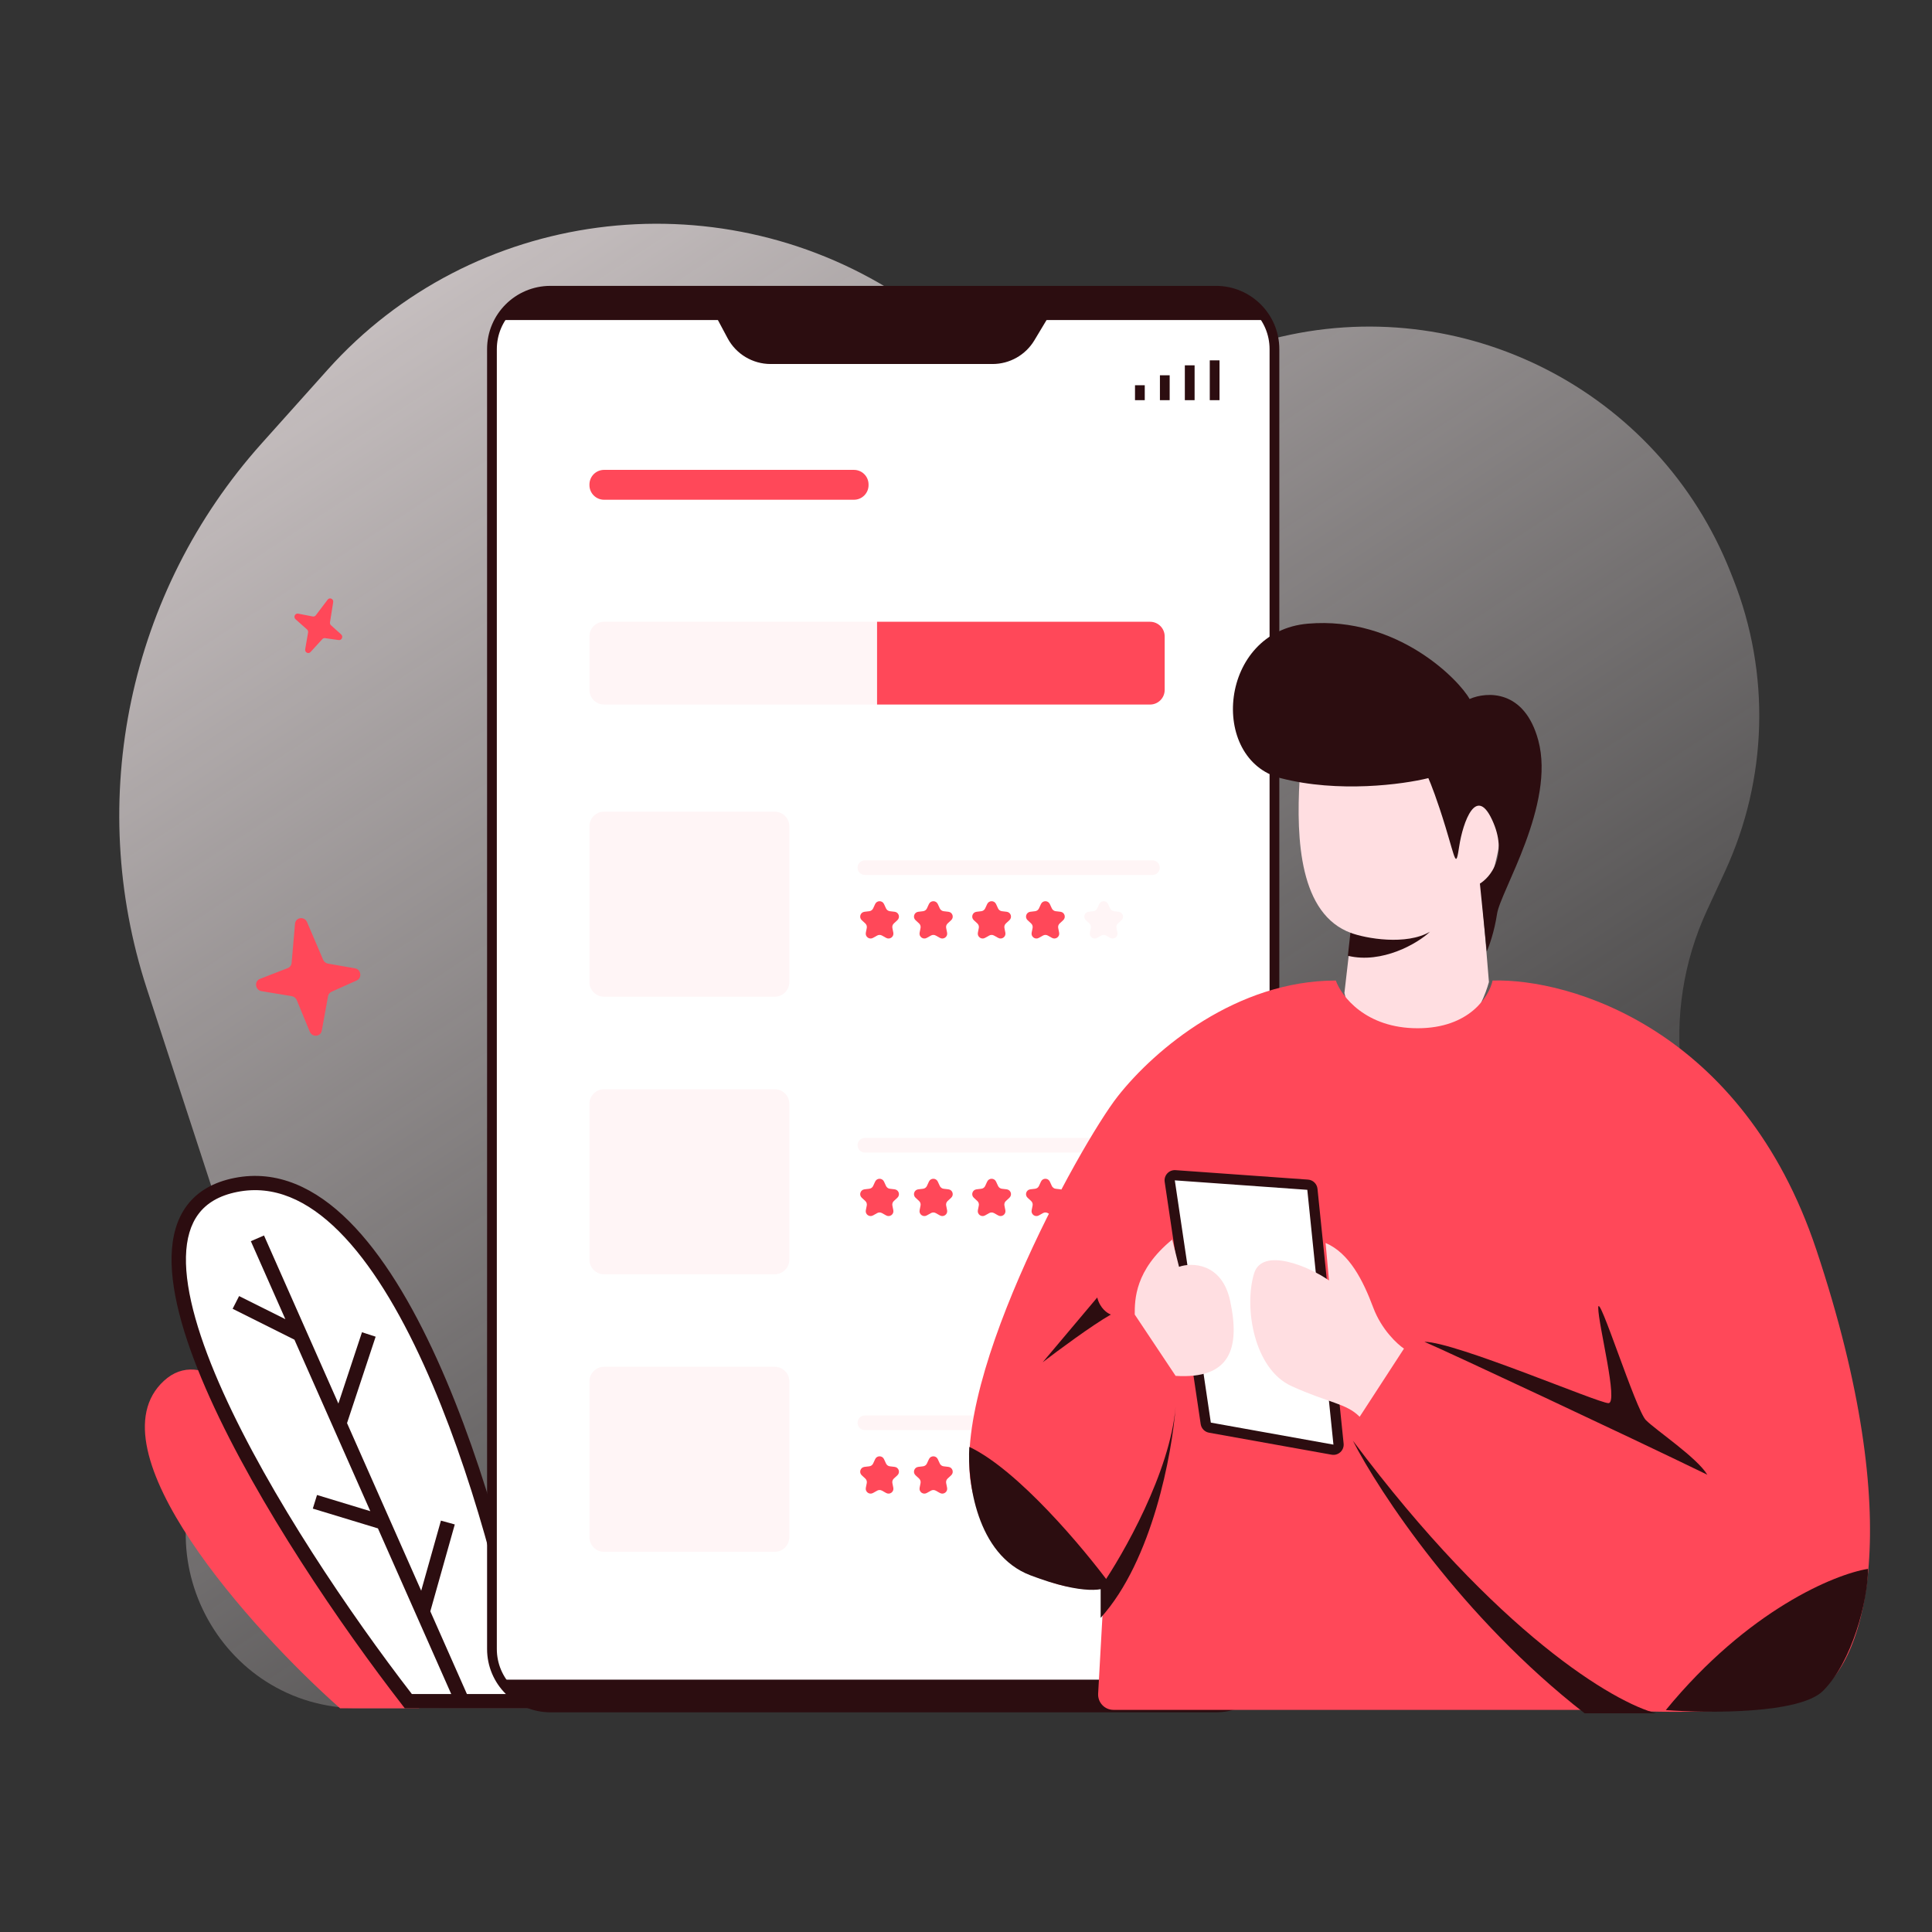 <svg width="538" height="538" viewBox="0 0 538 538" fill="none" xmlns="http://www.w3.org/2000/svg">
<rect x="0" y="0" width="538" height="538" fill="#333333" stroke="none"/>
<path d="M420.526 475.704H249.504H100.027C60.801 475.704 37.989 431.386 60.795 399.488C69.705 387.026 72.157 371.073 67.402 356.513L40.888 275.32C23.686 222.645 35.856 164.801 72.828 123.513L91.257 102.932C131.393 58.11 198.807 49.385 249.563 81.708C277.578 99.549 312.09 105.208 344.263 96.945L354.323 94.362C407.162 80.791 461.847 108.65 481.906 159.358L482.65 161.24C493.058 187.552 492.23 216.976 480.358 242.661L475.313 253.576C462.083 282.199 466.187 316.007 485.703 340.78C512.293 374.534 509.01 423.248 477.844 452.834C462.376 467.518 441.859 475.704 420.526 475.704Z" fill="url(#paint0_linear_138_1489)"/>
<path d="M45.671 384.494C24.859 403.529 70.017 453.893 94.698 475.704H116.71C102.035 438.031 66.482 365.459 45.671 384.494Z" fill="#FF4859"/>
<path d="M65.682 329.966C109.707 321.242 138.723 422.168 147.728 473.721H113.709C79.356 429.438 21.657 338.691 65.682 329.966Z" fill="white"/>
<path fill-rule="evenodd" clip-rule="evenodd" d="M121.662 378.426C135.638 409.217 145.181 447.513 149.699 473.383L150.105 475.704H112.723L112.122 474.93C94.903 452.734 71.784 418.835 58.477 389.318C51.843 374.604 47.526 360.722 47.782 349.835C47.91 344.357 49.2 339.478 52.094 335.644C55.012 331.779 59.398 329.189 65.289 328.022C77.2 325.662 87.912 330.797 97.229 340.101C106.527 349.387 114.68 363.044 121.662 378.426ZM94.387 342.894C85.6 334.118 76.176 329.909 66.074 331.911C60.959 332.924 57.519 335.079 55.299 338.019C53.056 340.991 51.899 344.979 51.783 349.927C51.549 359.893 55.549 373.102 62.131 387.701C75.102 416.471 97.63 449.645 114.696 471.739H145.343C140.703 446.128 131.392 409.53 118.012 380.053C111.111 364.849 103.193 351.689 94.387 342.894Z" fill="#2C0D10"/>
<path fill-rule="evenodd" clip-rule="evenodd" d="M73.517 344.041L94.228 390.844L100.801 370.988L104.604 372.224L96.637 396.289L117.291 442.962L122.787 423.444L126.642 424.51L119.83 448.701L130.549 472.925L126.884 474.518L105.24 425.606L87.107 420.098L88.28 416.306L103.12 420.814L81.986 373.055L64.78 364.453L66.583 360.913L79.462 367.351L69.852 345.634L73.517 344.041Z" fill="#2C0D10"/>
<path d="M91.237 166.986L87.945 171.337C87.745 171.602 87.418 171.73 87.098 171.668L83.03 170.881C82.154 170.711 81.626 171.847 82.302 172.446L85.499 175.281C85.733 175.488 85.843 175.806 85.79 176.119L84.987 180.793C84.837 181.672 85.885 182.216 86.478 181.567L89.763 177.975C89.956 177.764 90.236 177.662 90.514 177.701L94.316 178.236C95.172 178.356 95.657 177.254 95.006 176.668L92.178 174.122C91.951 173.917 91.843 173.606 91.892 173.299L92.783 167.684C92.929 166.766 91.792 166.252 91.237 166.986Z" fill="#FF4859"/>
<path d="M82.15 257.253L81.205 268.125C81.148 268.787 80.73 269.35 80.123 269.586L72.395 272.582C70.732 273.227 71.046 275.712 72.828 276.007L81.259 277.406C81.875 277.508 82.401 277.93 82.642 278.517L86.257 287.286C86.937 288.935 89.291 288.741 89.606 287.01L91.346 277.432C91.448 276.869 91.813 276.399 92.326 276.169L99.333 273.029C100.911 272.322 100.56 269.941 98.834 269.64L91.337 268.336C90.734 268.231 90.22 267.82 89.976 267.248L85.511 256.791C84.781 255.081 82.309 255.421 82.15 257.253Z" fill="#FF4859"/>
<path d="M136.993 97.233C136.993 88.246 144.286 80.961 153.283 80.961H338.604C347.601 80.961 354.894 88.246 354.894 97.233V459.197C354.894 468.184 347.601 475.469 338.604 475.469H153.283C144.286 475.469 136.993 468.184 136.993 459.197V97.233Z" fill="white"/>
<path fill-rule="evenodd" clip-rule="evenodd" d="M135.636 97.232C135.636 87.497 143.537 79.605 153.283 79.605H338.604C348.351 79.605 356.251 87.497 356.251 97.232V459.197C356.251 468.932 348.351 476.824 338.604 476.824H153.283C143.537 476.824 135.636 468.932 135.636 459.197V97.232ZM153.283 82.316C145.036 82.316 138.351 88.994 138.351 97.232V459.197C138.351 467.435 145.036 474.113 153.283 474.113H338.604C346.851 474.113 353.536 467.435 353.536 459.197V97.232C353.536 88.994 346.851 82.316 338.604 82.316H153.283Z" fill="#2C0D10"/>
<path d="M202.617 94.187L195.555 80.96H296.334L288.032 94.782C285.578 98.866 281.16 101.365 276.391 101.365H214.595C209.582 101.365 204.977 98.605 202.617 94.187Z" fill="#2C0D10"/>
<path d="M352.222 89.122H138.276C145.358 82.048 152.122 80.733 154.619 80.96H335.879C344.595 80.96 350.406 86.401 352.222 89.122Z" fill="#2C0D10"/>
<path d="M352.118 467.733H139.769C147.129 474.921 151.382 476.257 153.977 476.027H337.911C346.969 476.027 350.231 470.497 352.118 467.733Z" fill="#2C0D10"/>
<path d="M164.143 134.913C164.143 132.667 165.966 130.846 168.215 130.846H237.793C240.042 130.846 241.865 132.667 241.865 134.913V135.096C241.865 137.343 240.042 139.164 237.793 139.164H168.215C165.966 139.164 164.143 137.343 164.143 135.096V134.913Z" fill="#FF4859"/>
<path fill-rule="evenodd" clip-rule="evenodd" d="M339.596 100.345V111.436H336.881V100.345H339.596Z" fill="#2C0D10"/>
<path fill-rule="evenodd" clip-rule="evenodd" d="M332.656 101.732V111.436H329.941V101.732H332.656Z" fill="#2C0D10"/>
<path fill-rule="evenodd" clip-rule="evenodd" d="M325.716 104.504V111.436H323.001V104.504H325.716Z" fill="#2C0D10"/>
<path fill-rule="evenodd" clip-rule="evenodd" d="M318.777 107.277V111.436H316.062V107.277H318.777Z" fill="#2C0D10"/>
<path d="M164.143 230.092C164.143 227.846 165.966 226.025 168.215 226.025H215.726C217.975 226.025 219.799 227.846 219.799 230.092V273.483C219.799 275.73 217.975 277.551 215.726 277.551H168.215C165.966 277.551 164.143 275.73 164.143 273.483V230.092Z" fill="#FFF5F6"/>
<path d="M164.143 307.382C164.143 305.136 165.966 303.314 168.215 303.314H215.726C217.975 303.314 219.799 305.136 219.799 307.382V350.773C219.799 353.02 217.975 354.841 215.726 354.841H168.215C165.966 354.841 164.143 353.02 164.143 350.773V307.382Z" fill="#FFF5F6"/>
<path d="M164.143 384.672C164.143 382.426 165.966 380.604 168.215 380.604H215.726C217.975 380.604 219.799 382.426 219.799 384.672V428.063C219.799 430.31 217.975 432.131 215.726 432.131H168.215C165.966 432.131 164.143 430.31 164.143 428.063V384.672Z" fill="#FFF5F6"/>
<path d="M164.143 177.21C164.143 174.963 165.966 173.142 168.215 173.142H244.233V196.193H168.215C165.966 196.193 164.143 194.372 164.143 192.125V177.21Z" fill="#FFF5F6"/>
<path d="M244.233 173.142H320.251C322.5 173.142 324.324 174.963 324.324 177.21V192.125C324.324 194.372 322.5 196.193 320.251 196.193H244.233V173.142Z" fill="#FF4859"/>
<path d="M238.803 241.618C238.803 240.495 239.715 239.584 240.839 239.584H320.93C322.054 239.584 322.966 240.495 322.966 241.618C322.966 242.741 322.054 243.652 320.93 243.652H240.839C239.715 243.652 238.803 242.741 238.803 241.618Z" fill="#FFF5F6"/>
<path d="M238.803 318.908C238.803 317.785 239.715 316.874 240.839 316.874H320.93C322.054 316.874 322.966 317.785 322.966 318.908C322.966 320.031 322.054 320.942 320.93 320.942H240.839C239.715 320.942 238.803 320.031 238.803 318.908Z" fill="#FFF5F6"/>
<path d="M238.803 396.198C238.803 395.075 239.715 394.164 240.839 394.164H320.93C322.054 394.164 322.966 395.075 322.966 396.198C322.966 397.321 322.054 398.232 320.93 398.232H240.839C239.715 398.232 238.803 397.321 238.803 396.198Z" fill="#FFF5F6"/>
<path d="M243.701 251.745C244.186 250.695 245.681 250.695 246.166 251.745L246.728 252.962C246.926 253.39 247.332 253.685 247.801 253.74L249.133 253.898C250.283 254.034 250.745 255.455 249.894 256.24L248.91 257.15C248.563 257.47 248.408 257.947 248.5 258.409L248.761 259.723C248.987 260.858 247.778 261.736 246.767 261.171L245.597 260.517C245.185 260.286 244.683 260.286 244.271 260.517L243.1 261.171C242.09 261.736 240.88 260.858 241.106 259.723L241.367 258.409C241.459 257.947 241.304 257.47 240.957 257.15L239.973 256.24C239.122 255.455 239.584 254.034 240.735 253.898L242.066 253.74C242.535 253.685 242.942 253.39 243.139 252.962L243.701 251.745Z" fill="#FF4859"/>
<path d="M258.677 251.745C259.162 250.695 260.657 250.695 261.142 251.745L261.704 252.962C261.902 253.39 262.308 253.685 262.777 253.74L264.109 253.898C265.259 254.034 265.721 255.455 264.871 256.24L263.886 257.15C263.539 257.47 263.384 257.947 263.476 258.409L263.737 259.723C263.963 260.858 262.754 261.736 261.743 261.171L260.573 260.517C260.161 260.286 259.659 260.286 259.247 260.517L258.076 261.171C257.066 261.736 255.856 260.858 256.082 259.723L256.343 258.409C256.435 257.947 256.28 257.47 255.934 257.15L254.949 256.24C254.098 255.455 254.56 254.034 255.711 253.898L257.043 253.74C257.511 253.685 257.918 253.39 258.115 252.962L258.677 251.745Z" fill="#FF4859"/>
<path d="M274.901 251.745C275.386 250.695 276.881 250.695 277.366 251.745L277.928 252.962C278.125 253.39 278.532 253.685 279.001 253.74L280.332 253.898C281.483 254.034 281.945 255.455 281.094 256.24L280.11 257.15C279.763 257.47 279.608 257.947 279.7 258.409L279.961 259.723C280.187 260.858 278.977 261.736 277.967 261.171L276.796 260.517C276.384 260.286 275.882 260.286 275.47 260.517L274.3 261.171C273.289 261.736 272.08 260.858 272.306 259.723L272.567 258.409C272.659 257.947 272.504 257.47 272.157 257.15L271.173 256.24C270.322 255.455 270.784 254.034 271.934 253.898L273.266 253.74C273.735 253.685 274.141 253.39 274.339 252.962L274.901 251.745Z" fill="#FF4859"/>
<path d="M289.877 251.745C290.362 250.695 291.857 250.695 292.342 251.745L292.904 252.962C293.101 253.39 293.508 253.685 293.976 253.74L295.308 253.898C296.458 254.034 296.92 255.455 296.07 256.24L295.085 257.15C294.739 257.47 294.584 257.947 294.676 258.409L294.937 259.723C295.163 260.858 293.953 261.736 292.942 261.171L291.772 260.517C291.36 260.286 290.858 260.286 290.446 260.517L289.276 261.171C288.265 261.736 287.056 260.858 287.281 259.723L287.543 258.409C287.635 257.947 287.48 257.47 287.133 257.15L286.148 256.24C285.298 255.455 285.76 254.034 286.91 253.898L288.242 253.74C288.711 253.685 289.117 253.39 289.315 252.962L289.877 251.745Z" fill="#FF4859"/>
<path d="M306.101 251.745C306.586 250.695 308.081 250.695 308.566 251.745L309.128 252.962C309.325 253.39 309.732 253.685 310.2 253.74L311.532 253.898C312.683 254.034 313.145 255.455 312.294 256.24L311.309 257.15C310.963 257.47 310.808 257.947 310.9 258.409L311.161 259.723C311.387 260.858 310.177 261.736 309.167 261.171L307.996 260.517C307.584 260.286 307.082 260.286 306.67 260.517L305.5 261.171C304.489 261.736 303.28 260.858 303.506 259.723L303.767 258.409C303.859 257.947 303.704 257.47 303.357 257.15L302.373 256.24C301.522 255.455 301.984 254.034 303.134 253.898L304.466 253.74C304.935 253.685 305.341 253.39 305.539 252.962L306.101 251.745Z" fill="#FFF5F6"/>
<path d="M243.701 329.035C244.186 327.985 245.681 327.985 246.166 329.035L246.728 330.252C246.926 330.68 247.332 330.975 247.801 331.03L249.133 331.188C250.283 331.324 250.745 332.744 249.894 333.53L248.91 334.44C248.563 334.76 248.408 335.237 248.5 335.699L248.761 337.013C248.987 338.148 247.778 339.026 246.767 338.461L245.597 337.806C245.185 337.576 244.683 337.576 244.271 337.806L243.1 338.461C242.09 339.026 240.88 338.148 241.106 337.013L241.367 335.699C241.459 335.237 241.304 334.76 240.957 334.44L239.973 333.53C239.122 332.744 239.584 331.324 240.735 331.188L242.066 331.03C242.535 330.975 242.942 330.68 243.139 330.252L243.701 329.035Z" fill="#FF4859"/>
<path d="M258.677 329.035C259.162 327.985 260.657 327.985 261.142 329.035L261.704 330.252C261.902 330.68 262.308 330.975 262.777 331.03L264.109 331.188C265.259 331.324 265.721 332.744 264.871 333.53L263.886 334.44C263.539 334.76 263.384 335.237 263.476 335.699L263.737 337.013C263.963 338.148 262.754 339.026 261.743 338.461L260.573 337.806C260.161 337.576 259.659 337.576 259.247 337.806L258.076 338.461C257.066 339.026 255.856 338.148 256.082 337.013L256.343 335.699C256.435 335.237 256.28 334.76 255.934 334.44L254.949 333.53C254.098 332.744 254.56 331.324 255.711 331.188L257.043 331.03C257.511 330.975 257.918 330.68 258.115 330.252L258.677 329.035Z" fill="#FF4859"/>
<path d="M274.901 329.035C275.386 327.985 276.881 327.985 277.366 329.035L277.928 330.252C278.125 330.68 278.532 330.975 279.001 331.03L280.332 331.188C281.483 331.324 281.945 332.744 281.094 333.53L280.11 334.44C279.763 334.76 279.608 335.237 279.7 335.699L279.961 337.013C280.187 338.148 278.977 339.026 277.967 338.461L276.796 337.806C276.384 337.576 275.882 337.576 275.47 337.806L274.3 338.461C273.289 339.026 272.08 338.148 272.306 337.013L272.567 335.699C272.659 335.237 272.504 334.76 272.157 334.44L271.173 333.53C270.322 332.744 270.784 331.324 271.934 331.188L273.266 331.03C273.735 330.975 274.141 330.68 274.339 330.252L274.901 329.035Z" fill="#FF4859"/>
<path d="M289.877 329.035C290.362 327.985 291.857 327.985 292.342 329.035L292.904 330.252C293.101 330.68 293.508 330.975 293.976 331.03L295.308 331.188C296.458 331.324 296.92 332.744 296.07 333.53L295.085 334.44C294.739 334.76 294.584 335.237 294.676 335.699L294.937 337.013C295.163 338.148 293.953 339.026 292.942 338.461L291.772 337.806C291.36 337.576 290.858 337.576 290.446 337.806L289.276 338.461C288.265 339.026 287.056 338.148 287.281 337.013L287.543 335.699C287.635 335.237 287.48 334.76 287.133 334.44L286.148 333.53C285.298 332.744 285.76 331.324 286.91 331.188L288.242 331.03C288.711 330.975 289.117 330.68 289.315 330.252L289.877 329.035Z" fill="#FF4859"/>
<path d="M306.101 329.035C306.586 327.985 308.081 327.985 308.566 329.035L309.128 330.252C309.325 330.68 309.732 330.975 310.2 331.03L311.532 331.188C312.683 331.324 313.145 332.744 312.294 333.53L311.309 334.44C310.963 334.76 310.808 335.237 310.9 335.699L311.161 337.013C311.387 338.148 310.177 339.026 309.167 338.461L307.996 337.806C307.584 337.576 307.082 337.576 306.67 337.806L305.5 338.461C304.489 339.026 303.28 338.148 303.506 337.013L303.767 335.699C303.859 335.237 303.704 334.76 303.357 334.44L302.373 333.53C301.522 332.744 301.984 331.324 303.134 331.188L304.466 331.03C304.935 330.975 305.341 330.68 305.539 330.252L306.101 329.035Z" fill="#FFF5F6"/>
<path d="M243.701 406.325C244.186 405.274 245.681 405.274 246.166 406.325L246.728 407.542C246.926 407.97 247.332 408.265 247.801 408.32L249.133 408.478C250.283 408.614 250.745 410.034 249.894 410.82L248.91 411.729C248.563 412.05 248.408 412.527 248.5 412.989L248.761 414.303C248.987 415.438 247.778 416.316 246.767 415.751L245.597 415.096C245.185 414.866 244.683 414.866 244.271 415.096L243.1 415.751C242.09 416.316 240.88 415.438 241.106 414.303L241.367 412.989C241.459 412.527 241.304 412.05 240.957 411.729L239.973 410.82C239.122 410.034 239.584 408.614 240.735 408.478L242.066 408.32C242.535 408.265 242.942 407.97 243.139 407.542L243.701 406.325Z" fill="#FF4859"/>
<path d="M258.677 406.325C259.162 405.274 260.657 405.274 261.142 406.325L261.704 407.542C261.902 407.97 262.308 408.265 262.777 408.32L264.109 408.478C265.259 408.614 265.721 410.034 264.871 410.82L263.886 411.729C263.539 412.05 263.384 412.527 263.476 412.989L263.737 414.303C263.963 415.438 262.754 416.316 261.743 415.751L260.573 415.096C260.161 414.866 259.659 414.866 259.247 415.096L258.076 415.751C257.066 416.316 255.856 415.438 256.082 414.303L256.343 412.989C256.435 412.527 256.28 412.05 255.934 411.729L254.949 410.82C254.098 410.034 254.56 408.614 255.711 408.478L257.043 408.32C257.511 408.265 257.918 407.97 258.115 407.542L258.677 406.325Z" fill="#FF4859"/>
<path d="M274.901 406.325C275.386 405.274 276.881 405.274 277.366 406.325L277.928 407.542C278.125 407.97 278.532 408.265 279.001 408.32L280.332 408.478C281.483 408.614 281.945 410.034 281.094 410.82L280.11 411.729C279.763 412.05 279.608 412.527 279.7 412.989L279.961 414.303C280.187 415.438 278.977 416.316 277.967 415.751L276.796 415.096C276.384 414.866 275.882 414.866 275.47 415.096L274.3 415.751C273.289 416.316 272.08 415.438 272.306 414.303L272.567 412.989C272.659 412.527 272.504 412.05 272.157 411.729L271.173 410.82C270.322 410.034 270.784 408.614 271.934 408.478L273.266 408.32C273.735 408.265 274.141 407.97 274.339 407.542L274.901 406.325Z" fill="#FF4859"/>
<path d="M289.877 406.325C290.362 405.274 291.857 405.274 292.342 406.325L292.904 407.542C293.101 407.97 293.508 408.265 293.976 408.32L295.308 408.478C296.458 408.614 296.92 410.034 296.07 410.82L295.085 411.729C294.739 412.05 294.584 412.527 294.676 412.989L294.937 414.303C295.163 415.438 293.953 416.316 292.942 415.751L291.772 415.096C291.36 414.866 290.858 414.866 290.446 415.096L289.276 415.751C288.265 416.316 287.056 415.438 287.281 414.303L287.543 412.989C287.635 412.527 287.48 412.05 287.133 411.729L286.148 410.82C285.298 410.034 285.76 408.614 286.91 408.478L288.242 408.32C288.711 408.265 289.117 407.97 289.315 407.542L289.877 406.325Z" fill="#FF4859"/>
<path d="M306.101 406.325C306.586 405.274 308.081 405.274 308.566 406.325L309.128 407.542C309.325 407.97 309.732 408.265 310.2 408.32L311.532 408.478C312.683 408.614 313.145 410.034 312.294 410.82L311.309 411.729C310.963 412.05 310.808 412.527 310.9 412.989L311.161 414.303C311.387 415.438 310.177 416.316 309.167 415.751L307.996 415.096C307.584 414.866 307.082 414.866 306.67 415.096L305.5 415.751C304.489 416.316 303.28 415.438 303.506 414.303L303.767 412.989C303.859 412.527 303.704 412.05 303.357 411.729L302.373 410.82C301.522 410.034 301.984 408.614 303.134 408.478L304.466 408.32C304.935 408.265 305.341 407.97 305.539 407.542L306.101 406.325Z" fill="#FFF5F6"/>
<path d="M404.153 197.342C426.243 212.965 416.959 240.739 412.797 251.501L414.62 273.462C412.732 280.376 405.881 294.204 393.587 294.204C381.293 294.204 375.658 282.4 374.378 276.498L376.299 259.833C361.891 254.626 360.931 233.796 361.892 217.131C363.032 197.342 384.695 183.581 404.153 197.342Z" fill="#FFDEE1"/>
<path d="M394.758 286.334C380.332 286.334 373.562 277.477 371.981 273.048C344.458 273.048 321.68 292.029 311.241 305.316C300.801 318.602 261.89 388.832 271.381 417.304C278.973 440.081 297.321 443.561 307.445 441.979L305.797 471.632C305.661 474.083 307.612 476.145 310.067 476.145H448.854C463.406 477.095 495.168 477.474 505.797 471.4C519.084 463.808 531.422 424.896 505.797 348.023C485.298 286.524 437.149 272.415 415.637 273.048C414.688 277.477 409.184 286.334 394.758 286.334Z" fill="#FF4859"/>
<path d="M463.871 476.201C486.751 448.316 510.942 438.365 520.177 436.876C520.177 445.813 515.708 462.795 507.664 470.838C501.229 477.273 475.787 477.095 463.871 476.201Z" fill="#2C0D10"/>
<path d="M286.908 438.663C271.893 432.943 269.331 412.447 269.927 402.913C283.512 409.348 301.804 431.215 309.252 441.345C308.06 442.834 301.923 444.383 286.908 438.663Z" fill="#2C0D10"/>
<path d="M396.655 373.648C403.299 376.495 452.649 399.588 475.427 410.661C472.58 405.916 461.191 398.323 458.344 395.476C455.497 392.629 445.057 359.412 445.057 364.157C445.057 368.902 450.751 390.731 447.904 390.731C445.057 390.731 405.197 373.648 396.655 373.648Z" fill="#2C0D10"/>
<path d="M376.725 401.17C416.965 455.077 449.802 474.247 461.191 477.095H441.261C407.095 450.521 384.001 415.406 376.725 401.17Z" fill="#2C0D10"/>
<path d="M327.375 391.68C325.856 409.902 312.823 432.805 306.496 441.98V450.521C320.921 434.577 326.426 404.65 327.375 391.68Z" fill="#2C0D10"/>
<path d="M309.342 366.055C304.028 369.092 294.474 376.179 290.361 379.342L305.546 361.31C306.305 364.347 308.393 365.739 309.342 366.055Z" fill="#2C0D10"/>
<path d="M365.46 331.182L372.737 402.134C372.833 403.078 372 403.85 371.067 403.683L336.924 397.555C336.322 397.447 335.856 396.967 335.766 396.361L325.738 328.902C325.604 328 326.34 327.206 327.25 327.271L364.143 329.906C364.834 329.955 365.389 330.494 365.46 331.182Z" fill="white"/>
<path fill-rule="evenodd" clip-rule="evenodd" d="M327.352 325.849C325.532 325.719 324.06 327.307 324.328 329.112L334.356 396.571C334.536 397.781 335.468 398.742 336.673 398.958L370.815 405.086C372.681 405.421 374.348 403.875 374.155 401.989L366.878 331.037C366.736 329.659 365.626 328.583 364.245 328.484L327.352 325.849ZM327.148 328.692L364.042 331.328L371.319 402.28L337.176 396.152L327.148 328.692Z" fill="#2C0D10"/>
<path d="M315.986 366.055L327.374 383.138C342.559 384.087 345.406 375.546 342.559 362.259C340.281 351.629 331.803 351.503 328.323 352.768L326.425 345.176C315.986 353.717 315.986 361.943 315.986 366.055Z" fill="#FFDEE1"/>
<path d="M412.103 246.056L414.017 264.941C414.655 263.542 416.122 259.485 416.887 254.449C417.844 248.155 433.154 224.024 428.37 206.189C424.542 191.921 414.017 192.55 409.232 194.649C406.361 189.403 389.137 171.568 364.258 173.666C339.379 175.764 336.508 211.435 356.603 216.68C372.679 220.877 390.732 218.429 397.749 216.68C398.387 218.079 400.237 222.765 402.534 230.319C405.405 239.761 405.405 241.86 406.361 235.565C407.318 229.27 411.146 217.73 415.93 229.27C419.758 238.502 414.974 244.308 412.103 246.056Z" fill="#2C0D10"/>
<path d="M398.203 259.454C391.619 263.331 380.317 261.354 376.049 259.739L375.337 266.154C384.847 268.48 394.85 262.685 398.203 259.454Z" fill="#2C0D10"/>
<path d="M382.42 364.157C384.698 370.231 389.064 374.28 390.962 375.546L378.624 394.527C374.828 390.73 370.083 390.73 359.643 385.985C349.203 381.24 346.356 364.157 349.203 354.666C351.481 347.074 364.705 352.768 370.083 356.564L369.134 346.125C375.777 348.972 379.573 356.564 382.42 364.157Z" fill="#FFDEE1"/>
<defs>
<linearGradient id="paint0_linear_138_1489" x1="-2.565" y1="-58.297" x2="347.873" y2="475.704" gradientUnits="userSpaceOnUse">
<stop stop-color="#FFF5F6"/>
<stop offset="1" stop-color="#FFF5F6" stop-opacity="0"/>
</linearGradient>
</defs>
</svg>
